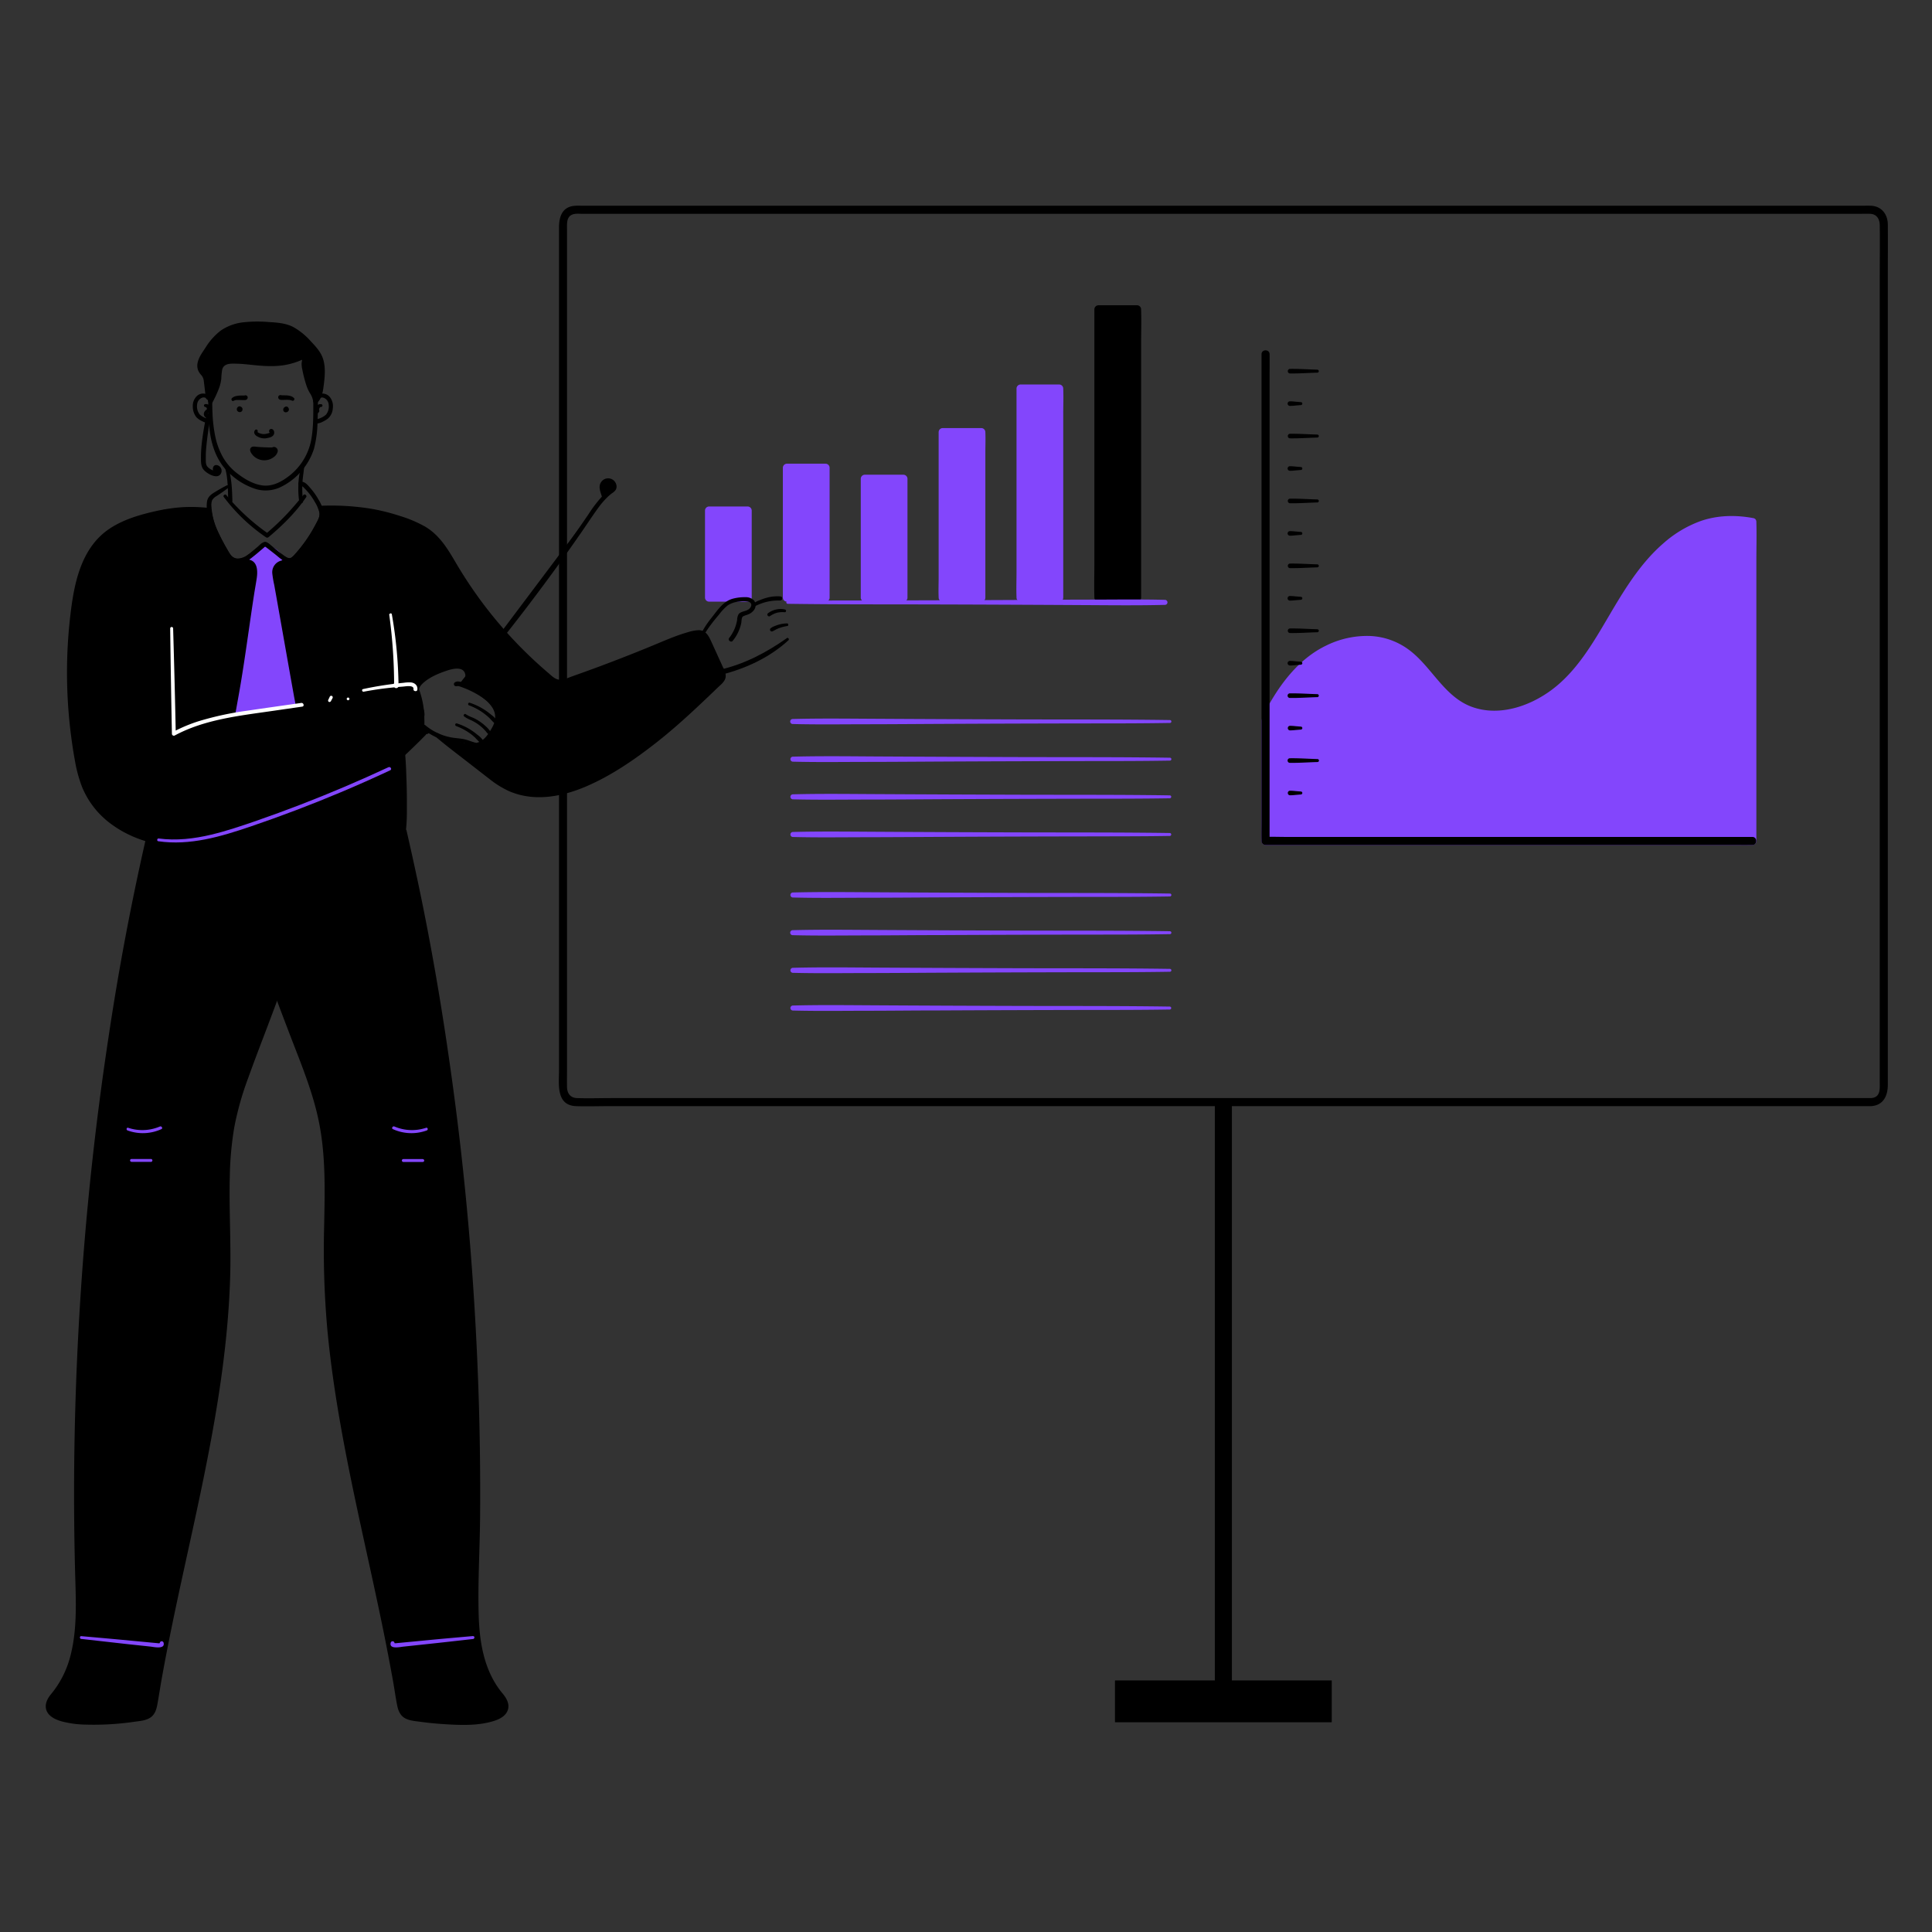 <?xml version="1.0" ?><svg viewBox="0 0 1000 1000" xmlns="http://www.w3.org/2000/svg"><rect x="0" y="0" width="1000" height="1000" fill="#333333" stroke="none"/><path d="m907 270.19a51.33 51.33 0 0 0 -21.41.15c-18.94 4.4-32.92 20.37-43.34 36.79s-19 34.5-33.2 47.73-36.69 20.39-53.35 10.35c-12.2-7.35-18.55-22.06-30.78-29.36-14.06-8.38-32.92-4.61-45.93 5.3-10.57 8.05-18 19.39-23.92 31.38v62.76h251.93z" fill="#8346FC"/><path d="m907.53 268.18c-9-1.69-18.25-1.55-27 1.41a59.67 59.67 0 0 0 -19.53 11.6c-12.11 10.48-20.4 24.33-28.45 38s-16.55 28.44-29.66 38.07c-11.41 8.41-27 13.62-40.85 8.68-14.19-5.05-20.68-20.16-32-29a36.24 36.24 0 0 0 -21.04-7.76 47.73 47.73 0 0 0 -22.45 4.9c-14.76 7.05-24.86 21-32.18 35.15a8.7 8.7 0 0 0 -1.37 3.87v62.19a2.12 2.12 0 0 0 2.09 2.09h241.7c3.27 0 6.54.06 9.8 0h.41a2.12 2.12 0 0 0 2.09-2.09v-144.86c0-6.64.2-13.32 0-20v-.28c0-2.69-4.18-2.69-4.18 0v158.46c0 2.11-.17 4.29 0 6.4v.28l2.09-2.1h-241.73c-3.25 0-6.54-.15-9.79 0h-.43l2.09 2.1v-62.76l-.29 1.05c4.91-9.85 10.78-19.37 18.87-26.94 7.59-7.11 17.29-12.14 27.74-13.13a35.5 35.5 0 0 1 14.83 1.57 33.58 33.58 0 0 1 12.32 7.84c7.33 7 12.76 15.84 20.93 22 17 12.85 40.47 6.48 55.84-5.88 8.64-6.94 15.35-16.15 21.27-25.44 6-9.45 11.29-19.37 17.52-28.69 5.73-8.58 12.41-16.8 20.63-23.12 8.74-6.71 19.09-10.71 30.19-10.56a55.25 55.25 0 0 1 9.43 1c2.63.47 3.76-3.56 1.11-4.05z" fill="#8346FC"/><path d="m568.55 160.1h19.99v149.22h-19.99z"/><path d="m588.54 307.23h-20l2.09 2.09v-143.13c0-1.92.17-3.92 0-5.84v-.25l-2.09 2.09h20l-2.09-2.09v130.9c0 6-.19 12.05 0 18.05a2.09 2.09 0 0 1 0 .25c0 2.69 4.19 2.7 4.19 0v-130.9c0-6 .19-12.05 0-18.05a2.09 2.09 0 0 1 0-.25 2.12 2.12 0 0 0 -2.1-2.09h-20a2.12 2.12 0 0 0 -2.09 2.09v130.9c0 6-.2 12.05 0 18.05v.25a2.12 2.12 0 0 0 2.09 2.09h20c2.7.02 2.7-4.16 0-4.16z"/><g fill="#8346FC"><path d="m367.01 264.25h19.99v45.07h-19.99z"/><path d="m387 307.23h-20l2.09 2.09v-45.07l-2.09 2.09h20l-2.09-2.09v45.07c0 2.69 4.18 2.7 4.18 0v-45.07a2.12 2.12 0 0 0 -2.09-2.09h-20a2.12 2.12 0 0 0 -2.09 2.09v45.07a2.12 2.12 0 0 0 2.09 2.09h20c2.69 0 2.7-4.18 0-4.18z"/><path d="m407.32 242.1h19.99v67.22h-19.99z"/><path d="m427.31 307.23h-20l2.09 2.09v-67.22l-2.09 2.1h20l-2.09-2.1v67.22c0 2.69 4.18 2.7 4.18 0v-67.22a2.12 2.12 0 0 0 -2.09-2.09h-20a2.13 2.13 0 0 0 -2.1 2.09v67.22a2.12 2.12 0 0 0 2.1 2.09h20c2.69 0 2.69-4.18 0-4.18z"/><path d="m447.62 247.81h19.99v61.51h-19.99z"/><path d="m467.62 307.23h-20l2.1 2.09v-61.51l-2.1 2.09h20l-2.09-2.09v61.51c0 2.69 4.18 2.7 4.18 0v-61.51a2.13 2.13 0 0 0 -2.09-2.1h-20a2.12 2.12 0 0 0 -2.09 2.1v61.51a2.12 2.12 0 0 0 2.09 2.09h20c2.69 0 2.69-4.18 0-4.18z"/><path d="m487.93 223.66h19.99v85.66h-19.99z"/><path d="m507.93 307.23h-20l2.09 2.09v-82.17a31 31 0 0 0 0-3.34v-.15l-2.09 2.09h20l-2.1-2.09v75.06c0 3.47-.14 7 0 10.45a.75.75 0 0 1 0 .15c0 2.69 4.19 2.7 4.19 0v-75.06c0-3.47.15-7 0-10.45v-.15a2.12 2.12 0 0 0 -2.09-2.09h-20a2.12 2.12 0 0 0 -2.09 2.09v75.06c0 3.47-.15 7 0 10.45v.15a2.12 2.12 0 0 0 2.09 2.09h20c2.69 0 2.69-4.18 0-4.18z"/><path d="m528.24 201.1h19.99v108.22h-19.99z"/><path d="m548.24 307.23h-20l2.09 2.09v-103.81c0-1.38.14-2.84 0-4.22v-.19l-2.09 2.09h20l-2.1-2.09v94.9c0 4.36-.17 8.76 0 13.13a1.21 1.21 0 0 1 0 .19c0 2.69 4.19 2.7 4.19 0v-94.9c0-4.36.17-8.76 0-13.13a1.2 1.2 0 0 1 0-.19 2.12 2.12 0 0 0 -2.09-2.09h-20a2.12 2.12 0 0 0 -2.09 2.09v94.9c0 4.36-.17 8.76 0 13.13v.19a2.12 2.12 0 0 0 2.09 2.09h20c2.69 0 2.69-4.18 0-4.18z"/></g><path d="m968.44 568.36h-652c-6 0-11.94.22-17.88 0-3.36-.12-5-2.52-5.07-5.62s0-6.12 0-9.18v-434.8c0-3.5-.44-7.61 4.48-8.09 1.14-.11 2.36 0 3.52 0h660.72c1.91 0 3.83-.08 5.74 0 3.5.15 4.91 2.7 5 5.78.13 9.09 0 18.19 0 27.27v416.48c0 3.45.49 7.83-4.47 8.16-2.68.18-2.7 4.36 0 4.18 6.55-.44 8.65-5.58 8.65-11.14v-417.85c0-9.09.08-18.18 0-27.26 0-5.3-3.16-9.58-8.82-9.8-1.6-.07-3.21 0-4.81 0h-662.42a26.36 26.36 0 0 0 -4.53.13c-6 1-7.21 6.24-7.21 11.25v435.91c0 7.27-1.69 18.38 8.89 18.76 5.39.2 10.82 0 16.22 0h654c2.68 0 2.68-4.18-.01-4.18z"/><path d="m77.82 409.81q.14 12.56.73 25.1c.08 1.79.24 3.75 1.5 5a7.35 7.35 0 0 0 3.62 1.65c39.08 9.61 81.85 12.33 118.29-4.75 2.27-1.06 4.61-2.3 5.9-4.44 1.14-1.89 1.28-4.2 1.36-6.41a298.84 298.84 0 0 0 -2.51-51.52"/><path d="m77.05 409.81q.06 12.3.54 24.61c.12 3.14.58 6.16 3.8 7.51 3 1.27 6.49 1.77 9.66 2.47a241.69 241.69 0 0 0 42.95 5.82 164.89 164.89 0 0 0 42.56-3.56 128.28 128.28 0 0 0 20.16-6.29 47.53 47.53 0 0 0 9.16-4.37 10.18 10.18 0 0 0 4.39-7.94c.41-4.26.33-8.62.33-12.9q0-6.89-.29-13.77a204.84 204.84 0 0 0 -2.56-27.21c-.21-1.16-2.19-.91-2.08.28.7 7.67 1.69 15.3 2.13 23s.6 15.41.45 23.11c0 1.94-.08 3.88-.17 5.82a12.16 12.16 0 0 1 -1 5.06c-1.4 2.71-4.65 3.93-7.27 5.12a123.7 123.7 0 0 1 -19.27 6.77c-26.62 7-54.77 5.53-81.59.46q-5.82-1.1-11.59-2.43a41.24 41.24 0 0 1 -5.18-1.28c-2-.74-2.47-2.46-2.63-4.4-.72-8.59-.8-17.28-1-25.88a.77.77 0 0 0 -1.53 0z"/><path d="m373.63 346.6q-3.44-7.53-6.88-15.05c-.66-1.45-1.4-3-2.78-3.77s-3.38-.58-5.07-.2c-6.23 1.41-12.13 3.95-18 6.41q-23.19 9.67-46.94 17.95c-1.78.62-3.69 1.25-5.52.79a9.7 9.7 0 0 1 -3.64-2.2 225.06 225.06 0 0 1 -49.42-58.08c-3.36-5.68-6.58-11.65-11.61-15.92-3.72-3.17-8.25-5.23-12.84-6.95a108.74 108.74 0 0 0 -43.39-6.73h-1.85c.05.13.11.25.16.38a8.05 8.05 0 0 1 .69 3 8.48 8.48 0 0 1 -1 3.4 74.05 74.05 0 0 1 -12.77 18.86 5.06 5.06 0 0 1 -1.87 1.45c-1.67.61-3.42-.55-4.82-1.64l-7.91-6.19a1.52 1.52 0 0 0 -.86-.42 1.59 1.59 0 0 0 -.93.46l-4.89 4.08a20 20 0 0 1 -5.37 3.55 6.69 6.69 0 0 1 -6.19-.45 9.76 9.76 0 0 1 -2.55-3.24c-4-6.83-8-14-8.92-21.8l-23.53.58s-20.52 74.77-14.36 100.64 28.55 19.75 41.3 21.15 105.8-12 106.54-15.69-2.7-8.24-2.69-13.63 12.06-10.5 18.39-12 9.13 4 7.13 6.36-2.09-.2 9.51 8.95 5.2 16.26 1.49 21.5-10.57 3.57-14.56 3-11.71-4.6-11.71-4.6c2.78 2.39 28.2 22.3 31.22 24.4 24.51 17 54.58-1.44 75-16.13 14.45-10.4 27.34-22.78 40.17-35.12a4.85 4.85 0 0 0 1.27-7z"/><path d="m374.53 346.07-6-13.17c-1.48-3.24-2.88-6.75-7-6.72a21.61 21.61 0 0 0 -5.61 1.09c-2.35.65-4.65 1.45-6.93 2.31-4.29 1.63-8.49 3.47-12.73 5.21q-13.12 5.38-26.43 10.34-6.66 2.46-13.35 4.83c-2 .71-4.21 1.77-6.37 1.87-2.53.12-4.39-1.88-6.17-3.39a224 224 0 0 1 -34.57-36.87 229.48 229.48 0 0 1 -13.85-21c-4.1-7-8.33-13.77-15.48-18a65.37 65.37 0 0 0 -13.1-5.54 106.62 106.62 0 0 0 -14.84-3.71 131 131 0 0 0 -26.4-1.52 1.06 1.06 0 0 0 -.9 1.57 5.88 5.88 0 0 1 .33 4.52 34.42 34.42 0 0 1 -2.18 4.49 72.81 72.81 0 0 1 -10.38 14.73c-1.2 1.31-2.26 2.39-4.1 1.48a24.63 24.63 0 0 1 -4-2.9l-3.72-2.92c-.93-.72-2.17-2.15-3.46-2.17-1 0-1.84.91-2.56 1.5l-3.78 3.15c-2.16 1.8-4.61 3.94-7.58 4-3.41 0-4.72-3-6.19-5.58-3.46-6-6.84-12.39-7.69-19.4a1.07 1.07 0 0 0 -1-1l-23.53.57a1.09 1.09 0 0 0 -1 .77c-2.11 7.39-3.96 14.92-5.65 22.39a461.8 461.8 0 0 0 -8.45 45.63 160.81 160.81 0 0 0 -1.49 21.47c.08 6.7.95 13.39 3.95 19.47a23.6 23.6 0 0 0 15.73 12.56c6.27 1.58 12.78 1.2 19.19 1.3 3.68 0 7.26.41 11 .23 5.15-.27 10.28-.77 15.4-1.32 14-1.48 27.88-3.37 41.77-5.47 11.88-1.79 23.82-3.6 35.54-6.28 2.4-.55 5.64-.95 7.72-2.4s.54-5.25-.06-7.07c-.83-2.49-2-5.27-1.79-8 .13-1.59 1.38-2.87 2.52-3.87 3.33-2.89 7.75-4.72 11.89-6.1 2.91-1 8.92-2.53 9.62 2.12.26 1.73-1.66 2.09-1.62 3.58s2.72 2.54 3.7 3.19c1.89 1.26 3.73 2.6 5.54 4 2.41 1.84 4.87 3.78 6.47 6.4 2.09 3.42 1.6 7-.33 10.34-1.83 3.19-4.1 6.88-7.92 7.69-3.62.76-8.1-.07-11.57-1.24a62 62 0 0 1 -8.57-3.73c-1-.52-2.22.83-1.27 1.64 5.77 4.94 11.91 9.5 17.9 14.17 3.43 2.67 6.85 5.34 10.31 8a48.06 48.06 0 0 0 10.32 6.33c12.87 5.44 27 2.76 39.47-2.54 13.17-5.63 25.28-14 36.5-22.79 7.45-5.85 14.52-12.16 21.43-18.63q5.19-4.86 10.3-9.8c1.36-1.3 3.07-2.6 3.81-4.39s.05-3.73-.74-5.47c-.55-1.22-2.35-.16-1.8 1.06a5.49 5.49 0 0 1 .76 3.15 5.1 5.1 0 0 1 -1.69 2.43c-1.48 1.45-3 2.87-4.48 4.3q-4.41 4.23-8.88 8.41c-5.83 5.41-11.77 10.71-18 15.69-10.78 8.68-22.45 16.84-35 22.75-11.87 5.59-25.67 9.18-38.53 4.82-7.88-2.68-14.3-8.52-20.76-13.56s-13.2-10-19.47-15.39l-1.27 1.64c6.1 3.15 13.15 6.12 20.18 5.42a10.47 10.47 0 0 0 5.79-2.25 20.94 20.94 0 0 0 3.43-4.28c1.91-2.72 3.65-5.82 3.57-9.24-.11-4.8-3.61-8.54-7.16-11.34-3.06-2.42-6.24-4.63-9.5-6.77-.22-.14-.58-.41-.59-.4-.18.06.14-.17.08.21 0 .16 0 .59-.05.52s-.18.16.05 0c.08-.07.15-.16.22-.23a6.89 6.89 0 0 0 .75-.87c1.84-2.66-.12-6.17-2.74-7.41-3.7-1.76-8.22.19-11.73 1.59-3.85 1.53-8 3.44-10.88 6.49a7.24 7.24 0 0 0 -2.15 4.08c-.26 2.46.57 5.06 1.33 7.37.36 1.1.76 2.2 1.06 3.33a16.16 16.16 0 0 1 .29 3.16c0-.31.23-.13.07-.2s.3-.14 0 0c-.08 0-.16.1-.25.14a9.42 9.42 0 0 1 -1.13.45c-.65.22-1.3.41-1.95.59-1.84.51-3.71.94-5.57 1.34-5.44 1.19-10.92 2.17-16.41 3.11-14.18 2.43-28.43 4.5-42.71 6.32-11.17 1.42-22.46 3-33.73 3.27-4.26.11-8.52-.34-12.79-.34-6.47 0-13.35 0-19.27-3-13.5-6.7-13.77-24.08-12.94-37.08 1-15.8 3.94-31.48 7.22-46.94q3.38-15.9 7.53-31.63l.42-1.58-1 .77 23.53-.58-1-1c.84 6.86 3.82 13.08 7.18 19 1.43 2.54 2.82 6 5.6 7.36 2.58 1.26 5.62.6 8-.76 2.92-1.66 5.45-4.15 8-6.3.55-.45.62-.7 1.28-.58.5.09.94.59 1.32.89l2.09 1.64 4.53 3.54c2.27 1.75 5 3 7.39.79a49.23 49.23 0 0 0 6.58-7.87 75.14 75.14 0 0 0 6-9.74 19 19 0 0 0 2.1-5 8.52 8.52 0 0 0 -.87-4.9l-.91 1.57a132.2 132.2 0 0 1 23.56 1.02 99.42 99.42 0 0 1 25.48 7.26 32.71 32.71 0 0 1 10.45 7.08 53.23 53.23 0 0 1 6.92 9.67c4.28 7.19 8.64 14.28 13.54 21.07a226.57 226.57 0 0 0 32.8 36.38q2.16 1.92 4.36 3.78c1.48 1.25 3 2.72 4.86 3.35a8.89 8.89 0 0 0 5.44-.28c2.25-.7 4.45-1.55 6.66-2.33q13.38-4.77 26.58-10 7.14-2.82 14.24-5.78c4.69-2 9.36-4 14.22-5.46 2.16-.67 4.62-1.57 6.9-1.49 2.56.08 3.45 2.33 4.37 4.34l6.63 14.52c.56 1.24 2.36.18 1.8-1.04z"/><path d="m129.56 289.1c2.34.44 4 2.7 4.46 5a19.45 19.45 0 0 1 -.36 7.08c-3.75 22.35-7.81 58.51-13.13 78.25-.19.73 2.36-9.67 2.62-9a3.42 3.42 0 0 0 1.13 1.35l14.91 12.4 11.07-12a5.25 5.25 0 0 0 1.88-5.75l-12-67.42a14 14 0 0 1 -.32-4.12 7.21 7.21 0 0 1 5.43-6c-1.29-3.5-4.41-4.59-7.87-6-2.72 2.2-4.7 3.09-6.41 6.14" fill="#8346FC"/><path d="m129.37 289.8c4 1.16 4 5.91 3.55 9.24-.4 2.77-.92 5.53-1.35 8.29-.92 5.91-1.78 11.83-2.63 17.75-1.81 12.48-3.58 25-5.87 37.38-1 5.56-1.93 11.34-3.65 16.73l2.25.31c0 .6 0 .06.06-.1.09-.32.15-.63.23-.95.25-1 .5-2 .76-2.93s.53-2 .82-3c.11-.36.22-.73.35-1.09 0-.14 0-.37.06-.19-.07-.39 1.34-.21-.53.29l-.89-.12c-.37-.45-.47-.52-.3-.22a1.48 1.48 0 0 0 .28.45 4.78 4.78 0 0 0 .68.74c.64.59 1.33 1.11 2 1.67l4.39 3.66 8.79 7.31a1.17 1.17 0 0 0 1.64 0l7.21-7.79 3.52-3.8a11.07 11.07 0 0 0 2.43-3.34 7.31 7.31 0 0 0 .08-3.91c-.31-1.81-.64-3.61-1-5.41l-1.85-10.33-7.4-41.78-1.06-5.91a54.06 54.06 0 0 1 -1-5.92 6.2 6.2 0 0 1 4.65-6.66 1.25 1.25 0 0 0 .87-1.53c-1.55-3.94-5.07-5.39-8.73-6.91a1.28 1.28 0 0 0 -1.23.33c-2.49 2-5 3.57-6.63 6.38a1.29 1.29 0 0 0 2.22 1.3c1.5-2.59 3.91-4.07 6.19-5.89l-1.23.32c2.72 1.11 5.85 2.18 7 5.13l.86-1.52a8.38 8.38 0 0 0 -5.56 4.64c-1.29 2.82-.48 5.79 0 8.7l3.79 21.41q3.75 21.17 7.49 42.33c.32 1.82 1 3.72-.18 5.36a40.63 40.63 0 0 1 -3.74 4.14l-8.38 9.06h1.67l-11.09-9.22a35.14 35.14 0 0 1 -4.79-4.31 1.23 1.23 0 0 0 -2.12.11c-.88 1.49-1.16 3.56-1.59 5.2a25 25 0 0 0 -1 4.26c-.11 1.34 1.87 1.49 2.25.31a130.54 130.54 0 0 0 3.34-15.48c1.18-6.3 2.21-12.64 3.18-19 2-12.78 3.64-25.61 5.63-38.39.24-1.55.48-3.1.74-4.65a29.37 29.37 0 0 0 .7-6.26c-.18-3.34-1.92-7-5.53-7.62a.73.73 0 0 0 -.39 1.41z" fill="#8346FC"/><path d="m108.13 201.42a110.8 110.8 0 0 0 -.27 11.81 80 80 0 0 0 1.07 12.26c1.4 8 4.74 15.32 11 20.55a35.08 35.08 0 0 0 12.76 7.17 18 18 0 0 0 13.31-1.48 33.31 33.31 0 0 0 16.51-19.43 58.59 58.59 0 0 0 1.84-14.39 160.27 160.27 0 0 0 -.05-17.12 1 1 0 0 0 -2 0c-.4 9 .41 18.17-1.25 27.11a31 31 0 0 1 -12.8 19.46c-3.56 2.54-7.81 4.46-12.27 3.91-4.64-.57-8.94-3.05-12.62-5.81a28.65 28.65 0 0 1 -7.79-8.51 37 37 0 0 1 -4-10.36 72.76 72.76 0 0 1 -1.57-12.65c-.22-4.16-.08-8.36-.4-12.52a.72.72 0 0 0 -1.44 0z"/><path d="m109.18 208.09a3.88 3.88 0 0 0 -2.38-4.09 4.7 4.7 0 0 0 -5 1.09 7 7 0 0 0 -2 5.36 8.75 8.75 0 0 0 1.9 5.55 9.7 9.7 0 0 0 2.92 2c.51.25 1 .48 1.57.69a4.5 4.5 0 0 0 1.89.46 1 1 0 0 0 .51-1.91 5.47 5.47 0 0 0 -1.47-.57 13.88 13.88 0 0 1 -1.38-.58 8.75 8.75 0 0 1 -2.32-1.51 6.68 6.68 0 0 1 -1.4-5.06 4.08 4.08 0 0 1 2.6-3.67 2.32 2.32 0 0 1 3.11 2c0 .81 1.33 1 1.45.2z"/><path d="m106 210.67h.23.11.09c-.17 0-.11-.05 0 0a2.12 2.12 0 0 1 .2.12c.08.05-.15-.14 0 0l.07.06.08.09c.09.1 0 0 0-.05a1.2 1.2 0 0 1 .25.44l-.09-.22c0 .14.11.27.17.41l-.09-.22a6.66 6.66 0 0 1 .3 1v-.25.05-.25l.1-.23a.16.16 0 0 1 0 .07l.15-.2a1.58 1.58 0 0 0 -.44.69 1.42 1.42 0 0 0 .68 1.57 1.37 1.37 0 0 0 .62.17 1 1 0 0 0 .52-.14 1.3 1.3 0 0 0 .37-.37.93.93 0 0 0 .09-.73 1.09 1.09 0 0 0 -.43-.56 1.08 1.08 0 0 0 -.58-.16h.26-.09l.23.1-.08-.05.19.15-.09-.09.15.19v-.08l.1.23a.65.65 0 0 1 0-.13v.26-.1.26a.3.3 0 0 1 0-.1l-.09.23a.09.09 0 0 1 0-.06l-.15.2c.06-.08.14-.15.2-.24a1.07 1.07 0 0 0 .24-.69 2.35 2.35 0 0 0 -.17-.73c-.08-.23-.17-.45-.27-.68a3.12 3.12 0 0 0 -.4-.62 2.27 2.27 0 0 0 -2.35-.8.72.72 0 0 0 .19 1.41z"/><path d="m164.43 207.89a2.31 2.31 0 0 1 3.1-2 4.09 4.09 0 0 1 2.61 3.67 6.65 6.65 0 0 1 -1.41 5.06 8.54 8.54 0 0 1 -2.31 1.51c-.41.2-.84.38-1.27.54a6.17 6.17 0 0 0 -1.58.61 1 1 0 0 0 .51 1.91 6.92 6.92 0 0 0 3-.94 12.66 12.66 0 0 0 2.75-1.68 7.76 7.76 0 0 0 2.44-5.33 7.51 7.51 0 0 0 -1.47-5.63 4.94 4.94 0 0 0 -4.81-1.83 4 4 0 0 0 -3.05 4.36c.13.83 1.47.62 1.46-.2z"/><path d="m166.34 209.26a2.26 2.26 0 0 0 -2.35.8 2.94 2.94 0 0 0 -.39.6c-.1.22-.2.45-.28.68a2.47 2.47 0 0 0 -.17.75 1.06 1.06 0 0 0 .16.6c.09.13.19.21.28.33l-.15-.2v.06l-.09-.23a.3.3 0 0 1 0 .1v-.26a.38.38 0 0 1 0 .1v-.26a.65.65 0 0 1 0 .13l.1-.23-.05.08.15-.19-.09.09.19-.15-.08.05.23-.1h-.09.26a1.1 1.1 0 0 0 -.58.16 1 1 0 0 0 -.43.56.92.92 0 0 0 .09.73 1.27 1.27 0 0 0 .36.37 1.1 1.1 0 0 0 .53.14 1.28 1.28 0 0 0 .6-.16 1.34 1.34 0 0 0 .56-.57 1.39 1.39 0 0 0 .14-1 1.49 1.49 0 0 0 -.44-.7l.15.2a.16.16 0 0 1 0-.07l.1.23v.25-.15.25a5.65 5.65 0 0 1 .3-1l-.09.22.17-.41-.09.22a1.63 1.63 0 0 1 .11-.23s.09-.2.13-.21-.13.16 0 .07l.08-.09a.6.6 0 0 1 .08-.08c.1-.1-.12.08 0 0l.17-.11s.16-.07 0 0 0 0 0 0h.11-.05.23a.71.71 0 0 0 .5-.21.75.75 0 0 0 .2-.42.71.71 0 0 0 -.51-.78z"/><path d="m124 210.36a1.11 1.11 0 0 0 -.37 0 1.35 1.35 0 0 0 -.55.33l-.1.1a2 2 0 0 0 -.23.32 1.35 1.35 0 0 0 -.14.37c0 .11 0 .23-.05.35a2.84 2.84 0 0 0 .05.36 1.13 1.13 0 0 0 .14.36 1.61 1.61 0 0 0 .57.55 1.8 1.8 0 0 0 .38.16 1.75 1.75 0 0 0 .4.05 2.27 2.27 0 0 0 .35-.05h.06a1.47 1.47 0 0 0 .59-.35.81.81 0 0 0 .24-.31 1.44 1.44 0 0 0 .19-.67 1.51 1.51 0 0 0 -.05-.42.14.14 0 0 0 0-.06c0-.1-.08-.22-.13-.32a1.4 1.4 0 0 0 -.26-.33 1.44 1.44 0 0 0 -.61-.35 1.11 1.11 0 0 0 -.36 0 1.29 1.29 0 0 0 -.64.16l-.24.19a.91.91 0 0 0 -.24.37.67.67 0 0 0 -.08.3.94.94 0 0 0 0 .47l.12.28.18.24a1 1 0 0 0 .38.24.89.89 0 0 0 .46.1h-.32.06l-.28-.12.08.05-.24-.19a.13.13 0 0 1 .06.07l-.18-.24v.07l-.12-.28a.36.36 0 0 1 0 .1v-.31.05-.31s0 0 0 .06l.11-.28s0 0 0 0l.18-.23.23-.18h-.06l.27-.12h-.08.31a.21.21 0 0 1 -.11 0h.31a.21.21 0 0 1 -.12 0l.27.12-.1-.06.23.18-.07-.07.17.22a.63.63 0 0 1 -.07-.12l.11.27v-.11.29a.33.33 0 0 1 0-.14v.28a.57.57 0 0 1 0-.14l-.1.24a1 1 0 0 1 .08-.14l-.15.2.16-.2a.61.61 0 0 0 0-.12.77.77 0 0 1 .07-.16l-.1.23v-.06a.94.94 0 0 0 0-.93.92.92 0 0 0 -.33-.32.82.82 0 0 0 -.46-.13z"/><path d="m120.86 207.45c.27-.11.55-.19.82-.28l.45-.12h.2.17.12.25.42 1l1.83.05a3.67 3.67 0 0 0 1.1-.09 1.31 1.31 0 0 0 .94-1.59 1.11 1.11 0 0 0 -1.05-.8 1.25 1.25 0 0 0 -.73.17s.23 0 .26-.07a1 1 0 0 1 -.25 0h-.86c-.61 0-1.22 0-1.83.06a10 10 0 0 0 -1.88.32 4.45 4.45 0 0 0 -1.77 1 .89.89 0 0 0 -.13 1.06.88.88 0 0 0 1 .4z"/><path d="m147.36 211.74v.06l-.1-.23.07.16a.5.5 0 0 0 .13.22l.09.12-.15-.2a.64.64 0 0 1 .08.14l-.1-.24s0 .09 0 .14v-.28.14-.29.11l.11-.27a.36.36 0 0 1 -.08.12l.18-.22-.07.07.22-.18-.09.06.27-.12h-.12.31a.21.21 0 0 1 -.11 0h.31-.08l.27.12h-.06l.23.18.18.23.12.28a.13.13 0 0 1 0-.06v.31a.11.11 0 0 1 0-.08v.31a.36.36 0 0 1 0-.1l-.12.28.05-.07-.19.24a.23.23 0 0 1 .07-.07l-.24.19.08-.05-.28.12h.06-.32.32a1 1 0 0 0 .4-.21.7.7 0 0 0 .21-.21 1 1 0 0 0 .21-.4v-.31-.31a.9.9 0 0 0 -.21-.4 1.08 1.08 0 0 0 -.33-.31 1.26 1.26 0 0 0 -.63-.16 1.56 1.56 0 0 0 -.36 0 1.34 1.34 0 0 0 -.6.34 1.42 1.42 0 0 0 -.25.3 2 2 0 0 0 -.17.37 1.93 1.93 0 0 0 -.06.41 1.13 1.13 0 0 0 0 .41 1.4 1.4 0 0 0 .65.84 1.07 1.07 0 0 0 .37.15 1.18 1.18 0 0 0 .42 0 2 2 0 0 0 .39-.06 1.43 1.43 0 0 0 .38-.17 1.79 1.79 0 0 0 .31-.25 1.45 1.45 0 0 0 .34-.57 1.46 1.46 0 0 0 0-.83 1.61 1.61 0 0 0 -.16-.38 2.1 2.1 0 0 0 -.26-.33 1.23 1.23 0 0 0 -.95-.38.82.82 0 0 0 -.46.13.92.92 0 0 0 -.33.32.91.91 0 0 0 0 .93z"/><path d="m152.14 206a4.31 4.31 0 0 0 -1.71-1 9.86 9.86 0 0 0 -1.94-.34c-.59-.06-1.18 0-1.77-.06-.29 0-.57 0-.86 0h-.25.15c.2 0-.24-.09-.27-.1a1.09 1.09 0 0 0 -.4 0 1.1 1.1 0 0 0 -1.05.8 1.29 1.29 0 0 0 .79 1.53 3 3 0 0 0 1.17.17l1.88-.05a13.53 13.53 0 0 1 1.8.05h.08.2l.45.12c.29.09.58.18.87.29.82.31 1.47-.9.84-1.46z"/><path d="m132.08 222.56a1.74 1.74 0 0 0 -.36 1.9 3.11 3.11 0 0 0 1.48 1.43 7 7 0 0 0 4.16 1 13.32 13.32 0 0 0 2.16-.43 3.72 3.72 0 0 0 1.78-.95 2.3 2.3 0 0 0 .63-1.78c-.07-.82-.64-1.75-1.58-1.71a1.11 1.11 0 0 0 -.94 1.65 1.49 1.49 0 0 0 .24.32c0 .06.13.21 0 0s-.06-.18 0 0c-.07-.25 0-.08 0 0s0-.19 0 0v-.11c-.06.09-.06.11 0 .05s-.17.15 0 0a1.32 1.32 0 0 1 -.2.12 1.38 1.38 0 0 1 -.4.16c-.21.07-.43.12-.64.18a9.36 9.36 0 0 1 -1.26.25 5.37 5.37 0 0 1 -2.57-.33 4.09 4.09 0 0 1 -1.06-.49.54.54 0 0 1 -.21-.28v-.09a.78.78 0 0 0 -1.21-.94z"/><path d="m140.88 232.36a62 62 0 0 1 -9.34 0 .94.94 0 0 0 -.74.14c-.27.26-.14.71 0 1a6.76 6.76 0 0 0 11.11 1.2 2.17 2.17 0 0 0 .62-1.32 1 1 0 0 0 -.86-1"/><path d="m140.88 231.61c-2.56 0-5.15-.1-7.71-.31-1.13-.09-2.71-.55-3.45.64-.64 1 0 2.2.65 3.06a8 8 0 0 0 11.11 1.74 5.22 5.22 0 0 0 2.21-2.84 2 2 0 0 0 -2.26-2.53c-.82.19-1.11 1.56-.25 1.93.34.14.25.18 0 .53a4.81 4.81 0 0 1 -1.17 1.08 5.79 5.79 0 0 1 -3.28 1 5.52 5.52 0 0 1 -3-1 5.64 5.64 0 0 1 -1.18-1.06 4.25 4.25 0 0 1 -.43-.59c-.06-.09-.13-.31-.22-.37s.12 0 0 .17l-.43.43a4.71 4.71 0 0 1 .71 0h1.29 2.57a41.53 41.53 0 0 0 5.1-.5c.85-.13.63-1.48-.2-1.48z"/><path d="m116.43 241.2c.11 1.43.58 2.86.81 4.27.26 1.56.43 3.12.54 4.69.22 3 .27 6 .32 9.07a1.09 1.09 0 0 0 2.18 0c-.09-3.14-.17-6.28-.53-9.41-.18-1.5-.4-3-.69-4.49a15.88 15.88 0 0 0 -1.31-4.49.71.71 0 0 0 -1.32.36z"/><path d="m156.06 241.35a31.9 31.9 0 0 0 -1.59 9.15 45.63 45.63 0 0 0 .42 9.27c.16 1.1 2.06.85 1.94-.26a59 59 0 0 1 -.33-9c.13-3 .67-6 .95-9 .08-.85-1.13-.89-1.39-.19z"/><path d="m108.63 209.24c2.26-4.48 4.56-9.11 4.91-14.11.17-2.32 0-5 1.71-6.59 1.33-1.27 3.34-1.41 5.18-1.45 11.09-.24 22.14 4.33 36.31-2.25 2-.94.22 1.83.5 4.1a65.58 65.58 0 0 0 2.89 11.43c1.08 2.77 2.92 4.3 3.12 7.35 2.16-1.88 2.67-5 3-7.84.74-5.62 1.39-11.72-1.45-16.63a25.59 25.59 0 0 0 -3.65-4.54c-3.57-3.8-7.38-7.66-12.3-9.37a33.25 33.25 0 0 0 -9.06-1.39 75.26 75.26 0 0 0 -13 0 25.14 25.14 0 0 0 -12.12 4.34c-3.71 2.72-6.27 6.67-8.75 10.53a17.49 17.49 0 0 0 -2.29 4.44 6 6 0 0 0 .43 4.84c.55.87 1.4 1.53 1.9 2.43a7.69 7.69 0 0 1 .73 2.85l1 8.38"/><path d="m109.25 209.6a60.49 60.49 0 0 0 4.24-9 21.47 21.47 0 0 0 1.05-4.55 38.58 38.58 0 0 1 .45-4.69c.81-3.36 4.4-3.18 7.21-3.12s5.36.33 8 .61c5.78.61 11.55 1.07 17.32.07a36.73 36.73 0 0 0 4.63-1.12c.73-.23 1.45-.48 2.17-.75.45-.17.89-.35 1.33-.54s1.43-.41 1.61-.69l-.67-.63v.25a2.85 2.85 0 0 0 -.15.67 15.07 15.07 0 0 0 -.32 1.88 12.32 12.32 0 0 0 .35 3.25 65.58 65.58 0 0 0 2.13 8.27 20.07 20.07 0 0 0 1.73 3.84 10.8 10.8 0 0 1 1.77 4.41 1.18 1.18 0 0 0 2 .82c2.74-2.54 3.11-6.4 3.55-9.9.49-3.94.82-8-.15-11.92-1-4.1-3.74-7.07-6.57-10.05a35.2 35.2 0 0 0 -9.13-7.45c-3.94-2-8.31-2.31-12.66-2.57a67.79 67.79 0 0 0 -13.66.19 25.6 25.6 0 0 0 -11.2 4.21 32.72 32.72 0 0 0 -7.88 8.82c-2.24 3.37-5.47 7.56-3.82 11.84a8.53 8.53 0 0 0 1.64 2.43 5.53 5.53 0 0 1 1.29 3.2c.35 2.79.66 5.58 1 8.38.19 1.59 2.72 1.61 2.52 0l-.78-6.41c-.22-1.79-.24-3.83-1.14-5.44s-2.37-2.43-2.48-4.36.89-3.65 1.87-5.22a50.91 50.91 0 0 1 6.46-8.83 20.65 20.65 0 0 1 9.44-5.5 40.63 40.63 0 0 1 11.89-1.09c4.12.12 8.49.14 12.51 1.11a22.05 22.05 0 0 1 9.45 5.42c2.69 2.45 5.74 5.23 7.58 8.39 2.07 3.58 2.11 7.87 1.77 11.87-.3 3.59-.33 8.56-3.17 11.19l2 .82c-.28-3.12-2.29-5.26-3.33-8.1a59 59 0 0 1 -2.18-7.94 15.09 15.09 0 0 1 -.55-3.39c0-1.11.57-2.21.47-3.31a1.48 1.48 0 0 0 -1.88-1.37 16.14 16.14 0 0 0 -2.27 1c-1 .41-2 .77-3.06 1.09-6.34 2-12.84 1.82-19.37 1.15-3-.3-6-.68-9-.81-2.68-.11-6-.36-8.29 1.34-3 2.23-2.21 6.46-2.74 9.68a46.17 46.17 0 0 1 -4.23 11.83c-.39.82.79 1.55 1.24.72z"/><path d="m115.81 257.21a92 92 0 0 0 21.93 20.93 1.12 1.12 0 0 0 1.34-.18c7.19-6 14.13-12.86 19.4-20.64.57-.84-.75-1.88-1.42-1.1-3 3.56-6 7.19-9.26 10.57a126.1 126.1 0 0 1 -10.29 9.6l1.35-.17a109.61 109.61 0 0 1 -21.75-20c-.6-.71-1.86.25-1.3 1z"/><path d="m257 365.15c-2.6-3.42-6.32-6-10-8.21a48.07 48.07 0 0 0 -5.78-2.91c-1.65-.7-4.44-2.14-6-.65a1.07 1.07 0 0 0 .75 1.8c.42 0 .83-.09 1.25-.05a6.42 6.42 0 0 1 1.28.36c.94.32 1.87.68 2.79 1.06a47.79 47.79 0 0 1 10 5.64 33.11 33.11 0 0 1 4.61 3.83c.54.57 1.63-.21 1.13-.87z"/><path d="m246 384.39c-2.38-.64-4.58-1.68-7-2-2.29-.34-4.58-.43-6.84-1a29.14 29.14 0 0 1 -12-6c-1.13-.95-2.77.68-1.63 1.63a31.18 31.18 0 0 0 12.24 6.31 36 36 0 0 0 6.85 1c2.76.18 5.33 1 8.06 1.42.87.12 1.28-1.13.38-1.37z"/><path d="m107.39 211.63c-1.15.66-2.28 2-1.76 3.36a2 2 0 0 0 2.91 1.14l-1.64-1.26a143.15 143.15 0 0 0 -2.48 14.7 66.66 66.66 0 0 0 -.4 7.74c0 2 0 4.1 1.33 5.75 1.72 2.16 7.89 5.72 9.24 1.43a3 3 0 0 0 -2.35-3.76c-2.11-.33-2.69 2.54-1.35 3.74.84.76 2.52.31 2.42-1a6 6 0 0 0 -.25-1.53c-.38-1.1-2.34-1.4-2.55 0a6 6 0 0 0 0 1.53l2.41-1v.59l-1.35.35c.56.09.67.44 0 .48a4.36 4.36 0 0 1 -1.79-.65 6.29 6.29 0 0 1 -2.65-2c-.72-1.12-.59-2.67-.61-3.95 0-1.45 0-2.91.12-4.36a163.79 163.79 0 0 1 2.43-17.49c.14-.86-.76-1.86-1.64-1.26a9 9 0 0 0 1-1.24.85.85 0 0 0 -1-1.33z"/><path d="m312.22 256.89-1-3.64c-.76-2.87 2.13-5.55 4.82-4.31a.31.31 0 0 1 .1.05 3.21 3.21 0 0 1 1.79 2.49c.18 1.53-.74 2.11-1.58 2.72-4.54 3.25-7.75 8-10.89 12.61a1055.27 1055.27 0 0 1 -66.18 87.13"/><path d="m312.94 256.69c-.43-1.93-1.77-5 .19-6.43a2.48 2.48 0 0 1 2.36-.42 2 2 0 0 1 1.29 2.54c-.32.66-1.28 1.1-1.84 1.53a27.52 27.52 0 0 0 -2.51 2.19 67.58 67.58 0 0 0 -8 10.33q-4.23 6.19-8.54 12.33-17.3 24.58-36 48.17-10.5 13.24-21.41 26.14c-1 1.2.71 2.93 1.73 1.73q21.19-25.12 40.8-51.54 9.87-13.27 19.3-26.86c3-4.32 5.88-8.73 8.95-13a45.86 45.86 0 0 1 4.78-5.72 26.85 26.85 0 0 1 2.6-2.28 7.17 7.17 0 0 0 2-1.78c1.18-1.9.13-4.44-1.71-5.47a4.37 4.37 0 0 0 -5.33.8c-2.27 2.45-.88 5.41-.05 8.14a.74.74 0 0 0 1.43-.4z"/><path d="m190.47 408.15c5.31-4.56 10.53-9.24 15.67-14q3.86-3.57 7.63-7.22 1.8-1.74 3.58-3.5c.62-.61 1.23-1.24 1.84-1.87l1-1c.21-.22.59-.82.84-.9l-1.03-.16.16.11-.68-1.17v.15l1-1.29.59.09a1.26 1.26 0 0 0 -2 1.52 2 2 0 0 0 2.09 1 1.3 1.3 0 0 0 .93-.94 1.6 1.6 0 0 0 -2.58-1.62 14.74 14.74 0 0 0 -1.93 1.94c-.72.74-1.44 1.48-2.15 2.23q-4.17 4.42-8.45 8.75-8.56 8.65-17.57 16.82c-.74.67.34 1.74 1.09 1.09z"/><path d="m117.39 251.24c-2.31 1.16-4.56 2.46-6.75 3.82-1.77 1.1-3.18 2.42-3.49 4.56-.63 4.4.67 9.27 2.21 13.35a87.33 87.33 0 0 0 6.28 12.58c1 1.73 2 3.64 3.64 4.81a7.49 7.49 0 0 0 5.64 1 13.76 13.76 0 0 0 5.68-2.92c2-1.54 3.88-3.2 5.81-4.82.57-.47.65-.86 1.28-.38l1.32 1 3.2 2.5c1.8 1.41 3.61 3.2 5.75 4.08a4.6 4.6 0 0 0 5.32-1.23 59 59 0 0 0 4.54-5.32 75.61 75.61 0 0 0 7.47-11.73c1.13-2.19 2.6-4.62 2.28-7.18a19.7 19.7 0 0 0 -2.7-6.76 34.69 34.69 0 0 0 -4.07-5.79c-1.4-1.61-3.15-3.95-5.55-3.44-1.18.25-.94 2.27.29 2.14.93-.1 1.64.81 2.24 1.42s1.41 1.49 2.07 2.29a32.52 32.52 0 0 1 3.17 4.7 18.14 18.14 0 0 1 2.32 5.59c.32 2.05-1.06 4.16-2 5.92a73.35 73.35 0 0 1 -6.57 10.39c-1.22 1.63-2.51 3.19-3.85 4.71a12.69 12.69 0 0 1 -2 2c-1.06.73-2.18.21-3.16-.41-1.79-1.14-3.43-2.61-5.11-3.92l-2.63-2.07a7.86 7.86 0 0 0 -2.19-1.53c-1.75-.56-3.45 1.59-4.63 2.57-1.63 1.35-3.22 2.79-5 4a8.76 8.76 0 0 1 -5.42 1.91c-2-.12-3.15-1.38-4.12-3a106 106 0 0 1 -5.66-10.58 35 35 0 0 1 -3.55-13.24 7.19 7.19 0 0 1 .37-3.39 6 6 0 0 1 2.26-2.09c2.1-1.4 4.2-2.82 6.19-4.37.7-.55-.19-1.52-.89-1.17z"/><path d="m242.83 365.1a31.83 31.83 0 0 1 7.13 3.78 30.72 30.72 0 0 1 3.07 2.5c1 .92 1.84 2.08 2.92 2.9.8.6 1.75-.54 1.31-1.31a13 13 0 0 0 -3-3 33.42 33.42 0 0 0 -3.46-2.58 32.81 32.81 0 0 0 -7.63-3.64c-.88-.29-1.22 1.05-.38 1.36z"/><path d="m240.2 370.78a14.86 14.86 0 0 0 3.42 1.9 23.08 23.08 0 0 1 6.26 4.19c.46.44.91.9 1.34 1.38s.82 1.08 1.3 1.53a.87.87 0 0 0 1.37-1 12.76 12.76 0 0 0 -2.64-3 25.31 25.31 0 0 0 -3.11-2.44 23.26 23.26 0 0 0 -3.35-1.86 18.4 18.4 0 0 1 -3.73-1.82c-.63-.48-1.47.6-.86 1.12z"/><path d="m236.11 375.81a30.39 30.39 0 0 1 6.89 3.61 27.81 27.81 0 0 1 2.92 2.38 36.22 36.22 0 0 0 2.85 2.83c.81.6 1.78-.54 1.32-1.32a12.22 12.22 0 0 0 -2.9-2.93 33 33 0 0 0 -3.31-2.46 30.23 30.23 0 0 0 -7.39-3.47c-.88-.28-1.22 1.05-.38 1.36z"/><path d="m108.24 263.66c-13.28-1.05-24.18.67-36.89 4.71-6 1.92-12 4.46-16.85 8.52-10.81 9-14.45 24-16.29 37.93a254.69 254.69 0 0 0 1.52 76.38c1 5.94 2.27 11.9 4.77 17.38 8.18 18 28.8 27.89 48.56 28.37s38.87-6.83 56.75-15.27c24.18-11.42 47.33-25.14 68.3-41.74a52.66 52.66 0 0 0 -1.38-19.72 9.94 9.94 0 0 0 -2.42-4.87c-2.72-2.56-7.06-1.73-10.67-.77a733.9 733.9 0 0 1 -107.29 20.42c-3.66.42-8.61 2.83-7.09 6.19q-1.6-26.09-3.2-52.19"/><path d="m108.24 262.94a81.67 81.67 0 0 0 -14.16-.4 91.33 91.33 0 0 0 -13.37 2c-8.74 1.94-18 4.67-25.35 10.05-13.5 9.95-17 27.49-18.86 43.15a254.72 254.72 0 0 0 0 60.77c.6 5 1.33 10 2.23 14.91a71.37 71.37 0 0 0 3.72 13.85 44.72 44.72 0 0 0 13.46 18c12.19 9.73 28.09 13.8 43.56 12.91 19.31-1.11 37.49-8.84 54.66-17.21a367.89 367.89 0 0 0 49.21-28.6q5.9-4.1 11.59-8.46c.87-.66 1.73-1.33 2.59-2s1.69-1.14 1.83-2.44a50.27 50.27 0 0 0 .29-7.56 44.65 44.65 0 0 0 -2.33-13.91 8.18 8.18 0 0 0 -8.73-5.54 28.68 28.68 0 0 0 -5.73 1.08c-2.51.67-5 1.32-7.52 2q-7.31 1.88-14.63 3.59-14.89 3.48-29.94 6.36t-29.93 5.09q-7.65 1.14-15.31 2.11c-2.57.33-5.15.64-7.72.94a19.76 19.76 0 0 0 -5.42 1.18c-2.66 1.11-5.59 3.51-4.31 6.73.48 1.17 2.51 1.17 2.42-.33-1.07-17.38-2.23-34.76-3.3-52.14-.09-1.45-2.35-1.46-2.26 0 1.06 17.38 2 34.76 3.1 52.14l2.41-.33c-1.47-3.68 5.67-4.6 7.84-4.85q7.77-.9 15.51-2 15.77-2.17 31.42-5t30.94-6.34q7.82-1.77 15.59-3.73c4.85-1.21 9.67-2.75 14.57-3.74 2.07-.41 4.52-.68 6.41.46 2.28 1.32 2.77 4.32 3.28 6.7a52.61 52.61 0 0 1 .89 17.56l.35-.84c-20.78 16.45-43.73 30-67.68 41.31-22.37 10.53-48.18 20-73 12.57-9.92-3-19.25-8.48-25.79-16.62-8.05-10-9.76-23.36-11.36-35.72a255.65 255.65 0 0 1 -1.92-42.13q.39-10.42 1.64-20.8a119.71 119.71 0 0 1 3.15-17.31 52.85 52.85 0 0 1 6.42-15 34.6 34.6 0 0 1 12.83-11.7c5.64-3 11.88-4.83 18-6.44a96.23 96.23 0 0 1 19-2.91 90 90 0 0 1 9.58 0c.94.05.91-1.34 0-1.44z"/><g fill="#fff"><path d="m88.09 325.31q.34 27.24.89 54.49a1 1 0 0 0 1.51.86c15.3-8.23 33-10.14 49.89-12.59l16.06-2.32c1.26-.18.72-2.09-.53-1.91-9.28 1.34-18.56 2.63-27.83 4a160.28 160.28 0 0 0 -25.38 5.49 79.12 79.12 0 0 0 -13.22 5.58l1.5.86q-.56-27.26-1.37-54.49a.76.76 0 0 0 -1.52 0z"/><path d="m171.24 363 .88-1.66a.84.84 0 0 0 .08-.62.81.81 0 0 0 -.37-.48.79.79 0 0 0 -.62-.08.78.78 0 0 0 -.48.37l-.81 1.7a.78.78 0 0 0 -.07.58.73.73 0 0 0 .35.46.76.76 0 0 0 1-.27z"/><path d="m180.16 362.45a.7.7 0 0 0 0-1.4.7.7 0 0 0 0 1.4z"/><path d="m188.35 358c4.5-.84 9-1.53 13.58-2 2.19-.24 4.38-.45 6.58-.61 1.28-.09 5.8-1 5.51 1.33-.14 1.15 1.87 1.43 2 .28.3-2.12-1.26-3.56-3.29-3.78a18.4 18.4 0 0 0 -3.78.19c-1.46.14-2.92.29-4.38.47q-8.38 1-16.64 2.78c-.9.2-.51 1.53.38 1.37z"/><path d="m201.49 318.31a270.92 270.92 0 0 1 2.51 36.69l2.24-.31-.31-1c-.39-1.35-2.26-.76-2.06.57l.17 1.08c.19 1.29 2.24 1 2.24-.3a226.86 226.86 0 0 0 -3.46-37.05c-.15-.9-1.49-.51-1.36.38z"/></g><path d="m77.22 430q-14.88 67-23.9 135.09-9 67.9-12.1 136.41-2.62 58.2-.95 116.5c.59 20.61.9 43.35-12.37 59.14a11.45 11.45 0 0 0 -2.61 4c-4.37 15.1 42 9.58 49.26 7.87 3.9-.93 5-3.54 5.68-7.48 12.14-75 36.6-149.34 37.84-225.81.5-30.86-3.62-60.31 6.51-90.22 9-26.59 20.61-52.63 28.12-79.68a138.05 138.05 0 0 0 3.88-54.38"/><path d="m76.49 429.82q-12.4 53.64-20.49 108.18-8.19 54.15-12.58 108.77-4.4 55-5 110.29-.28 27.76.42 55.53c.38 15 1.39 30.48-2.56 45.14a50.62 50.62 0 0 1 -10 19.33c-2.23 2.71-3.67 6.3-1.58 9.52 1.62 2.42 4.58 3.63 7.3 4.42a51.8 51.8 0 0 0 12.27 1.65 144.78 144.78 0 0 0 25.22-1.46c2.85-.4 6.35-.61 8.69-2.43 2-1.53 2.76-3.9 3.21-6.26.81-4.33 1.44-8.69 2.21-13 6.2-34.82 14.57-69.2 21.65-103.83s12.82-69.45 13.88-104.67c.52-17.32-.62-34.63-.19-52a170.28 170.28 0 0 1 2.34-25.61 156.31 156.31 0 0 1 7.17-25.39c6-16.71 12.68-33.14 18.53-49.89 5.74-16.47 10.67-33.12 11.77-50.61a138.6 138.6 0 0 0 -.83-26.08c-.21-1.69-2.89-1.71-2.68 0a138.11 138.11 0 0 1 -3.24 51.96c-4.33 16.72-10.54 32.94-16.64 49.08s-13.15 32.41-16.27 49.47c-3 16.3-2.8 32.91-2.45 49.41a499.64 499.64 0 0 1 -1.12 51.34c-1.43 17.39-3.86 34.69-6.86 51.87-6 34.29-14.17 68.14-21.29 102.2q-2.62 12.59-5 25.2-1.2 6.4-2.3 12.83c-.57 3.3-.56 7.62-2.31 10.57-1.62 2.75-5.65 2.89-8.52 3.29-3.82.54-7.66.91-11.5 1.16-8.24.55-17.25 1-25.26-1.36-2.28-.68-5.44-1.85-6.08-4.46-.5-2.05.72-3.86 2-5.38a51.92 51.92 0 0 0 5.73-8.3c6.67-12.39 7.7-26.95 7.68-40.75 0-17-.8-34.08-.87-51.13q-.19-54.1 3.32-108.15t10.64-107.85c4.76-35.7 10.81-71.2 17.79-106.54q2.53-12.88 5.31-25.66c.2-1-1.25-1.36-1.47-.4z"/><path d="m361.75 333.86a52.45 52.45 0 0 1 6.46-10.86c1.31-1.74 2.71-3.42 4.12-5.1a25.3 25.3 0 0 1 4.4-4.61 12.48 12.48 0 0 1 5.95-1.9 11.15 11.15 0 0 1 4.88.11c2.15.77 1.33 3-.25 4s-3.88.95-5 2.39a5.89 5.89 0 0 0 -.76 2.92 20.41 20.41 0 0 1 -4.18 9.47c-.79 1.07 1 2.46 1.86 1.44a20.69 20.69 0 0 0 3.44-5.88 19.61 19.61 0 0 0 1-3.38c.2-1 .05-2.93 1-3.45s2.09-.73 3.07-1.21a6.5 6.5 0 0 0 2.39-1.89 4.08 4.08 0 0 0 .13-5.12 6 6 0 0 0 -4.55-1.69 23.75 23.75 0 0 0 -6.39.78c-4.8 1.28-7.73 5.64-10.62 9.36a52.36 52.36 0 0 0 -8.29 14.08c-.28.78 1 1.35 1.35.57z"/><path d="m390.35 313.86a10.34 10.34 0 0 0 1.66-.68c.57-.23 1.12-.48 1.69-.69a25.06 25.06 0 0 1 3.27-1 27.07 27.07 0 0 1 3.34-.56c1.22-.13 2.43-.08 3.65-.13a1.06 1.06 0 0 0 0-2.11 20.89 20.89 0 0 0 -7.53.83 26.25 26.25 0 0 0 -3.45 1.24 9.71 9.71 0 0 0 -3.31 1.92.7.7 0 0 0 .68 1.16z"/><path d="m406.38 315.48a10.05 10.05 0 0 0 -4.66 0 10.35 10.35 0 0 0 -4.27 2c-.8.63.24 2 1.09 1.42a12.18 12.18 0 0 1 3.63-1.75 12.63 12.63 0 0 1 4-.26c.8.06.95-1.19.19-1.39z"/><path d="m407.32 322.69a15.8 15.8 0 0 0 -4.38.66 17.75 17.75 0 0 0 -2.11.77 6.76 6.76 0 0 0 -2 1.12.94.94 0 0 0 .91 1.57 19.65 19.65 0 0 0 1.94-1 15.33 15.33 0 0 1 1.82-.78 22.2 22.2 0 0 1 4-1c.81-.12.59-1.39-.18-1.39z"/><path d="m407.27 330.31c-10.75 7.57-22.27 13.63-35.27 16.48-1.69.38-1 3 .72 2.61 12.87-3.16 25.54-8.95 35.38-18 .59-.54-.2-1.6-.87-1.13z"/><g fill="#8346FC"><path d="m42.05 848.3c7.95.9 15.95 1.8 23.95 2.7l11.83 1.26c1.59.17 7.65 1.6 6.87-1.87a1 1 0 0 0 -2 .27c0-.31.1-.14-.37-.1a5.73 5.73 0 0 1 -1-.08l-2.71-.25-4.93-.47-10.6-1c-7-.66-14-1.27-21-1.89-.95-.08-.93 1.38 0 1.48z"/><path d="m66 585.11a23.06 23.06 0 0 0 17.53-.67c.92-.42.12-1.76-.79-1.36a23.1 23.1 0 0 1 -16.37.67c-.87-.29-1.21 1-.37 1.36z"/><path d="m68.05 601.39h10.08a.75.75 0 0 0 0-1.5h-10.08a.73.73 0 0 0 0 1.46z"/></g><path d="m209.66 430q14.9 67 23.91 135.09 9 67.9 12.09 136.41 2.63 58.2 1 116.5c-.6 20.61-.91 43.35 12.37 59.14a11.59 11.59 0 0 1 2.61 4c4.36 15.1-42 9.58-49.26 7.87-3.91-.93-5-3.54-5.68-7.48-12.14-75-36.61-149.34-37.85-225.81-.5-30.86 3.62-60.31-6.5-90.22-9-26.59-20.62-52.63-28.12-79.68a138.24 138.24 0 0 1 -3.89-54.38"/><path d="m208.93 430.22c7.45 35 14 70.28 19.29 105.71q8.1 53.8 12.52 108.1 4.39 53.9 5.11 108 .35 27.09-.23 54.16c-.32 15.07-1.5 30.38 1 45.32a60.68 60.68 0 0 0 6.38 19.09 55.78 55.78 0 0 0 5.79 8.27c1.21 1.49 2.3 3.36 1.68 5.33-.79 2.52-3.91 3.63-6.18 4.29a49.76 49.76 0 0 1 -12 1.58 140.91 140.91 0 0 1 -24.71-1.45c-3.1-.44-7.12-.6-8.64-3.79s-1.54-7.13-2.12-10.48q-1.1-6.42-2.31-12.83c-6.41-34.19-14.68-68-21.53-102.1s-12.39-68.49-12.98-103.26c-.28-16.83.87-33.67.23-50.5a164.62 164.62 0 0 0 -2.61-24.57 164 164 0 0 0 -7.3-24.93c-5.84-16.29-12.32-32.34-18-48.69-5.73-16.53-10.67-33.25-11.63-50.81a140.66 140.66 0 0 1 .93-25.21c.21-1.71-2.47-1.7-2.68 0a140 140 0 0 0 3.31 52.2c4.43 17.14 10.88 33.75 17.17 50.28 6.19 16.27 13.25 32.65 16.24 49.89 3 17.08 2.43 34.5 2.09 51.76a464 464 0 0 0 1.7 52.73c1.62 17.3 4.18 34.51 7.25 51.61 6.27 35 14.68 69.52 21.77 104.33q2.64 13 5 26.07c.73 4.14 1.29 8.33 2.12 12.46.48 2.43 1.41 4.83 3.54 6.26 2.35 1.59 5.71 1.78 8.45 2.16 4 .54 8 .94 12 1.2 8.33.54 17.41.94 25.5-1.46 2.69-.8 5.68-2.08 7.18-4.59 2.09-3.49.19-7.06-2.15-9.84-9.6-11.48-12-26.63-12.36-41.14-.46-17 .63-34 .75-51q.41-55.49-3.09-110.9-3.41-54.9-10.75-109.42c-4.85-36.12-10.83-72.15-18.41-107.8q-2.82-13.25-5.85-26.43c-.22-1-1.67-.55-1.47.4z"/><g fill="#8346FC"><path d="m244.83 846.82c-7 .62-14 1.23-21 1.89l-10.36 1-5.18.49-2.46.23a7.53 7.53 0 0 1 -1.25.1h-.27c-.27-.14-.31-.1-.11.13a1 1 0 0 0 -2-.27c-.77 3.41 5 2.06 6.62 1.9l12.1-1.29c8-.85 15.94-1.75 23.91-2.65.93-.1 1-1.56 0-1.48z"/><path d="m220.53 583.75a23.07 23.07 0 0 1 -16.36-.67c-.92-.4-1.72.94-.8 1.36a23.08 23.08 0 0 0 17.54.67c.84-.31.5-1.65-.38-1.36z"/><path d="m218.84 599.93h-10.08a.75.75 0 0 0 0 1.5h10.08a.73.73 0 0 0 0-1.46z"/><path d="m81.89 435.42c16.35 2.4 32.44-2.39 47.77-7.6q23.7-8.06 46.81-17.78 12.87-5.42 25.52-11.35c1.06-.5.14-2.07-.93-1.58q-22.37 10.44-45.41 19.33-11.34 4.37-22.84 8.36c-7.71 2.67-15.46 5.29-23.41 7.2-8.94 2.14-18.16 3.21-27.32 2-.81-.11-1 1.31-.19 1.43z"/><path d="m407.74 312.53c25.46.37 50.93.26 76.4.33q38 .11 75.9.33c14.3.07 28.64.26 42.94-.11a1.3 1.3 0 0 0 0-2.6c-12.72-.33-25.47-.13-38.2-.12s-25.47.12-38.2.18q-38 .19-75.9.25c-14.32 0-28.63 0-42.94.24a.75.75 0 0 0 0 1.5z"/><path d="m605.55 372.7c-25.46-.37-50.94-.26-76.4-.33q-37.95-.11-75.9-.33c-14.31-.07-28.65-.26-42.95.11a1.3 1.3 0 0 0 0 2.6c12.73.33 25.47.13 38.2.12s25.47-.12 38.2-.18q37.95-.19 75.91-.25c14.31 0 28.63 0 42.94-.24a.75.75 0 0 0 0-1.5z"/><path d="m605.55 392.19c-25.46-.37-50.94-.26-76.4-.33q-37.95-.11-75.9-.32c-14.31-.08-28.65-.27-42.95.11a1.3 1.3 0 0 0 0 2.59c12.73.33 25.47.13 38.2.12s25.47-.11 38.2-.18q37.95-.18 75.91-.25c14.31 0 28.63 0 42.94-.24a.75.75 0 0 0 0-1.5z"/><path d="m605.55 411.68c-25.46-.37-50.94-.26-76.4-.33q-37.95-.11-75.9-.32c-14.31-.07-28.65-.26-42.95.11a1.3 1.3 0 0 0 0 2.59c12.73.33 25.47.13 38.2.12s25.47-.11 38.2-.18q37.95-.18 75.91-.25c14.31 0 28.63 0 42.94-.23a.76.76 0 0 0 0-1.51z"/><path d="m605.55 431.17c-25.46-.36-50.94-.26-76.4-.33q-37.95-.09-75.9-.32c-14.31-.07-28.65-.26-42.95.11a1.3 1.3 0 0 0 0 2.59c12.73.33 25.47.14 38.2.12s25.47-.11 38.2-.17q37.95-.19 75.91-.25c14.31-.05 28.63 0 42.94-.24a.76.76 0 0 0 0-1.51z"/><path d="m605.55 462.5c-25.46-.37-50.94-.27-76.4-.33q-37.95-.1-75.9-.33c-14.31-.07-28.65-.26-42.95.11a1.3 1.3 0 0 0 0 2.59c12.73.34 25.47.14 38.2.13s25.47-.12 38.2-.18q37.95-.19 75.91-.25c14.31 0 28.63 0 42.94-.24a.75.75 0 0 0 0-1.5z"/><path d="m605.55 482c-25.46-.37-50.94-.26-76.4-.33q-37.95-.11-75.9-.33c-14.31-.07-28.65-.26-42.95.11a1.3 1.3 0 0 0 0 2.6c12.73.33 25.47.13 38.2.12s25.5-.17 38.2-.17q37.95-.19 75.91-.25c14.31 0 28.63 0 42.94-.24a.75.75 0 0 0 0-1.5z"/><path d="m605.55 501.48c-25.46-.37-50.94-.26-76.4-.33q-37.95-.11-75.9-.32c-14.31-.08-28.65-.27-42.95.11a1.3 1.3 0 0 0 0 2.59c12.73.33 25.47.13 38.2.12s25.47-.12 38.2-.18q37.95-.18 75.91-.25c14.31 0 28.63 0 42.94-.24a.75.75 0 0 0 0-1.5z"/><path d="m605.55 521c-25.46-.37-50.94-.26-76.4-.33q-37.95-.1-75.9-.32c-14.31-.07-28.65-.26-42.95.11a1.3 1.3 0 0 0 0 2.59c12.73.33 25.47.13 38.2.12s25.5-.17 38.2-.17q37.95-.18 75.91-.25c14.31 0 28.63 0 42.94-.23a.76.76 0 0 0 0-1.51z"/></g><path d="m907 433.19h-241.73c-3.25 0-6.54-.15-9.79 0h-.43l2.09 2.1v-241.71c0-3.26.06-6.53 0-9.8v-.43c0-2.69-4.18-2.69-4.18 0v241.71c0 3.26-.06 6.53 0 9.8v.43a2.12 2.12 0 0 0 2.09 2.09h241.7c3.27 0 6.54.06 9.8 0h.45c2.69 0 2.69-4.19 0-4.19z"/><path d="m681.92 191.34c-4.75-.12-9.52-.49-14.28-.41a1.19 1.19 0 0 0 0 2.37c4.76.07 9.53-.29 14.28-.41a.78.78 0 0 0 0-1.55z"/><path d="m673.31 208.14c-.94-.06-1.89-.16-2.83-.23a24.63 24.63 0 0 0 -2.84-.19 1.2 1.2 0 0 0 -1.18 1.19 1.22 1.22 0 0 0 1.18 1.19 27.08 27.08 0 0 0 2.84-.19c.94-.07 1.89-.17 2.83-.23a.77.77 0 1 0 0-1.54z"/><path d="m681.92 224.93c-4.75-.12-9.52-.48-14.28-.41a1.19 1.19 0 0 0 0 2.37c4.76.07 9.53-.29 14.28-.41a.78.78 0 0 0 0-1.55z"/><path d="m673.31 241.73c-.94-.06-1.89-.16-2.83-.23a27.08 27.08 0 0 0 -2.84-.19 1.2 1.2 0 0 0 -1.18 1.19 1.22 1.22 0 0 0 1.18 1.19 24.63 24.63 0 0 0 2.84-.19c.94-.07 1.89-.17 2.83-.23a.77.77 0 1 0 0-1.54z"/><path d="m681.92 258.52c-4.75-.12-9.52-.48-14.28-.41a1.19 1.19 0 0 0 0 2.37c4.76.08 9.53-.29 14.28-.41a.78.78 0 0 0 0-1.55z"/><path d="m673.31 275.32c-.94-.06-1.89-.16-2.83-.23a27.08 27.08 0 0 0 -2.84-.19 1.2 1.2 0 0 0 -1.18 1.19 1.22 1.22 0 0 0 1.18 1.19 24.63 24.63 0 0 0 2.84-.19c.94-.07 1.89-.17 2.83-.23a.77.77 0 1 0 0-1.54z"/><path d="m681.92 292.11c-4.75-.12-9.52-.48-14.28-.41a1.19 1.19 0 0 0 0 2.37c4.76.08 9.53-.29 14.28-.41a.78.78 0 0 0 0-1.55z"/><path d="m673.31 308.91c-.94-.06-1.89-.16-2.83-.23a27.08 27.08 0 0 0 -2.84-.19 1.19 1.19 0 0 0 0 2.38 27.07 27.07 0 0 0 2.84-.18c.94-.08 1.89-.17 2.83-.23a.8.8 0 0 0 .78-.78.79.79 0 0 0 -.78-.77z"/><path d="m681.92 325.7c-4.75-.12-9.52-.48-14.28-.41a1.19 1.19 0 0 0 0 2.37c4.76.08 9.53-.29 14.28-.41a.78.78 0 0 0 0-1.55z"/><path d="m673.31 342.5c-.94-.06-1.89-.16-2.83-.23a24.61 24.61 0 0 0 -2.84-.18 1.19 1.19 0 0 0 -1.18 1.18 1.21 1.21 0 0 0 1.18 1.19 24.61 24.61 0 0 0 2.84-.18c.94-.08 1.89-.17 2.83-.23a.8.8 0 0 0 .78-.78.79.79 0 0 0 -.78-.77z"/><path d="m681.92 359.29c-4.75-.12-9.52-.48-14.28-.41a1.19 1.19 0 0 0 0 2.38c4.76.07 9.53-.3 14.28-.42a.78.78 0 0 0 0-1.55z"/><path d="m673.31 376.09c-.94-.06-1.89-.16-2.83-.23a24.61 24.61 0 0 0 -2.84-.18 1.19 1.19 0 0 0 0 2.37 24.61 24.61 0 0 0 2.84-.18c.94-.08 1.89-.17 2.83-.23a.8.8 0 0 0 .78-.78.79.79 0 0 0 -.78-.77z"/><path d="m681.92 392.89c-4.75-.13-9.52-.49-14.28-.42a1.19 1.19 0 0 0 0 2.38c4.76.07 9.53-.3 14.28-.42a.77.77 0 0 0 0-1.54z"/><path d="m673.31 409.68c-.94-.06-1.89-.16-2.83-.23a24.61 24.61 0 0 0 -2.84-.18 1.19 1.19 0 0 0 0 2.37 24.61 24.61 0 0 0 2.84-.18c.94-.07 1.89-.17 2.83-.23a.8.8 0 0 0 .78-.78.79.79 0 0 0 -.78-.77z"/><path d="m628.8 570.45h8.82v313.21h-8.82z"/><path d="m577.11 869.79h112.2v21.64h-112.2z"/></svg>